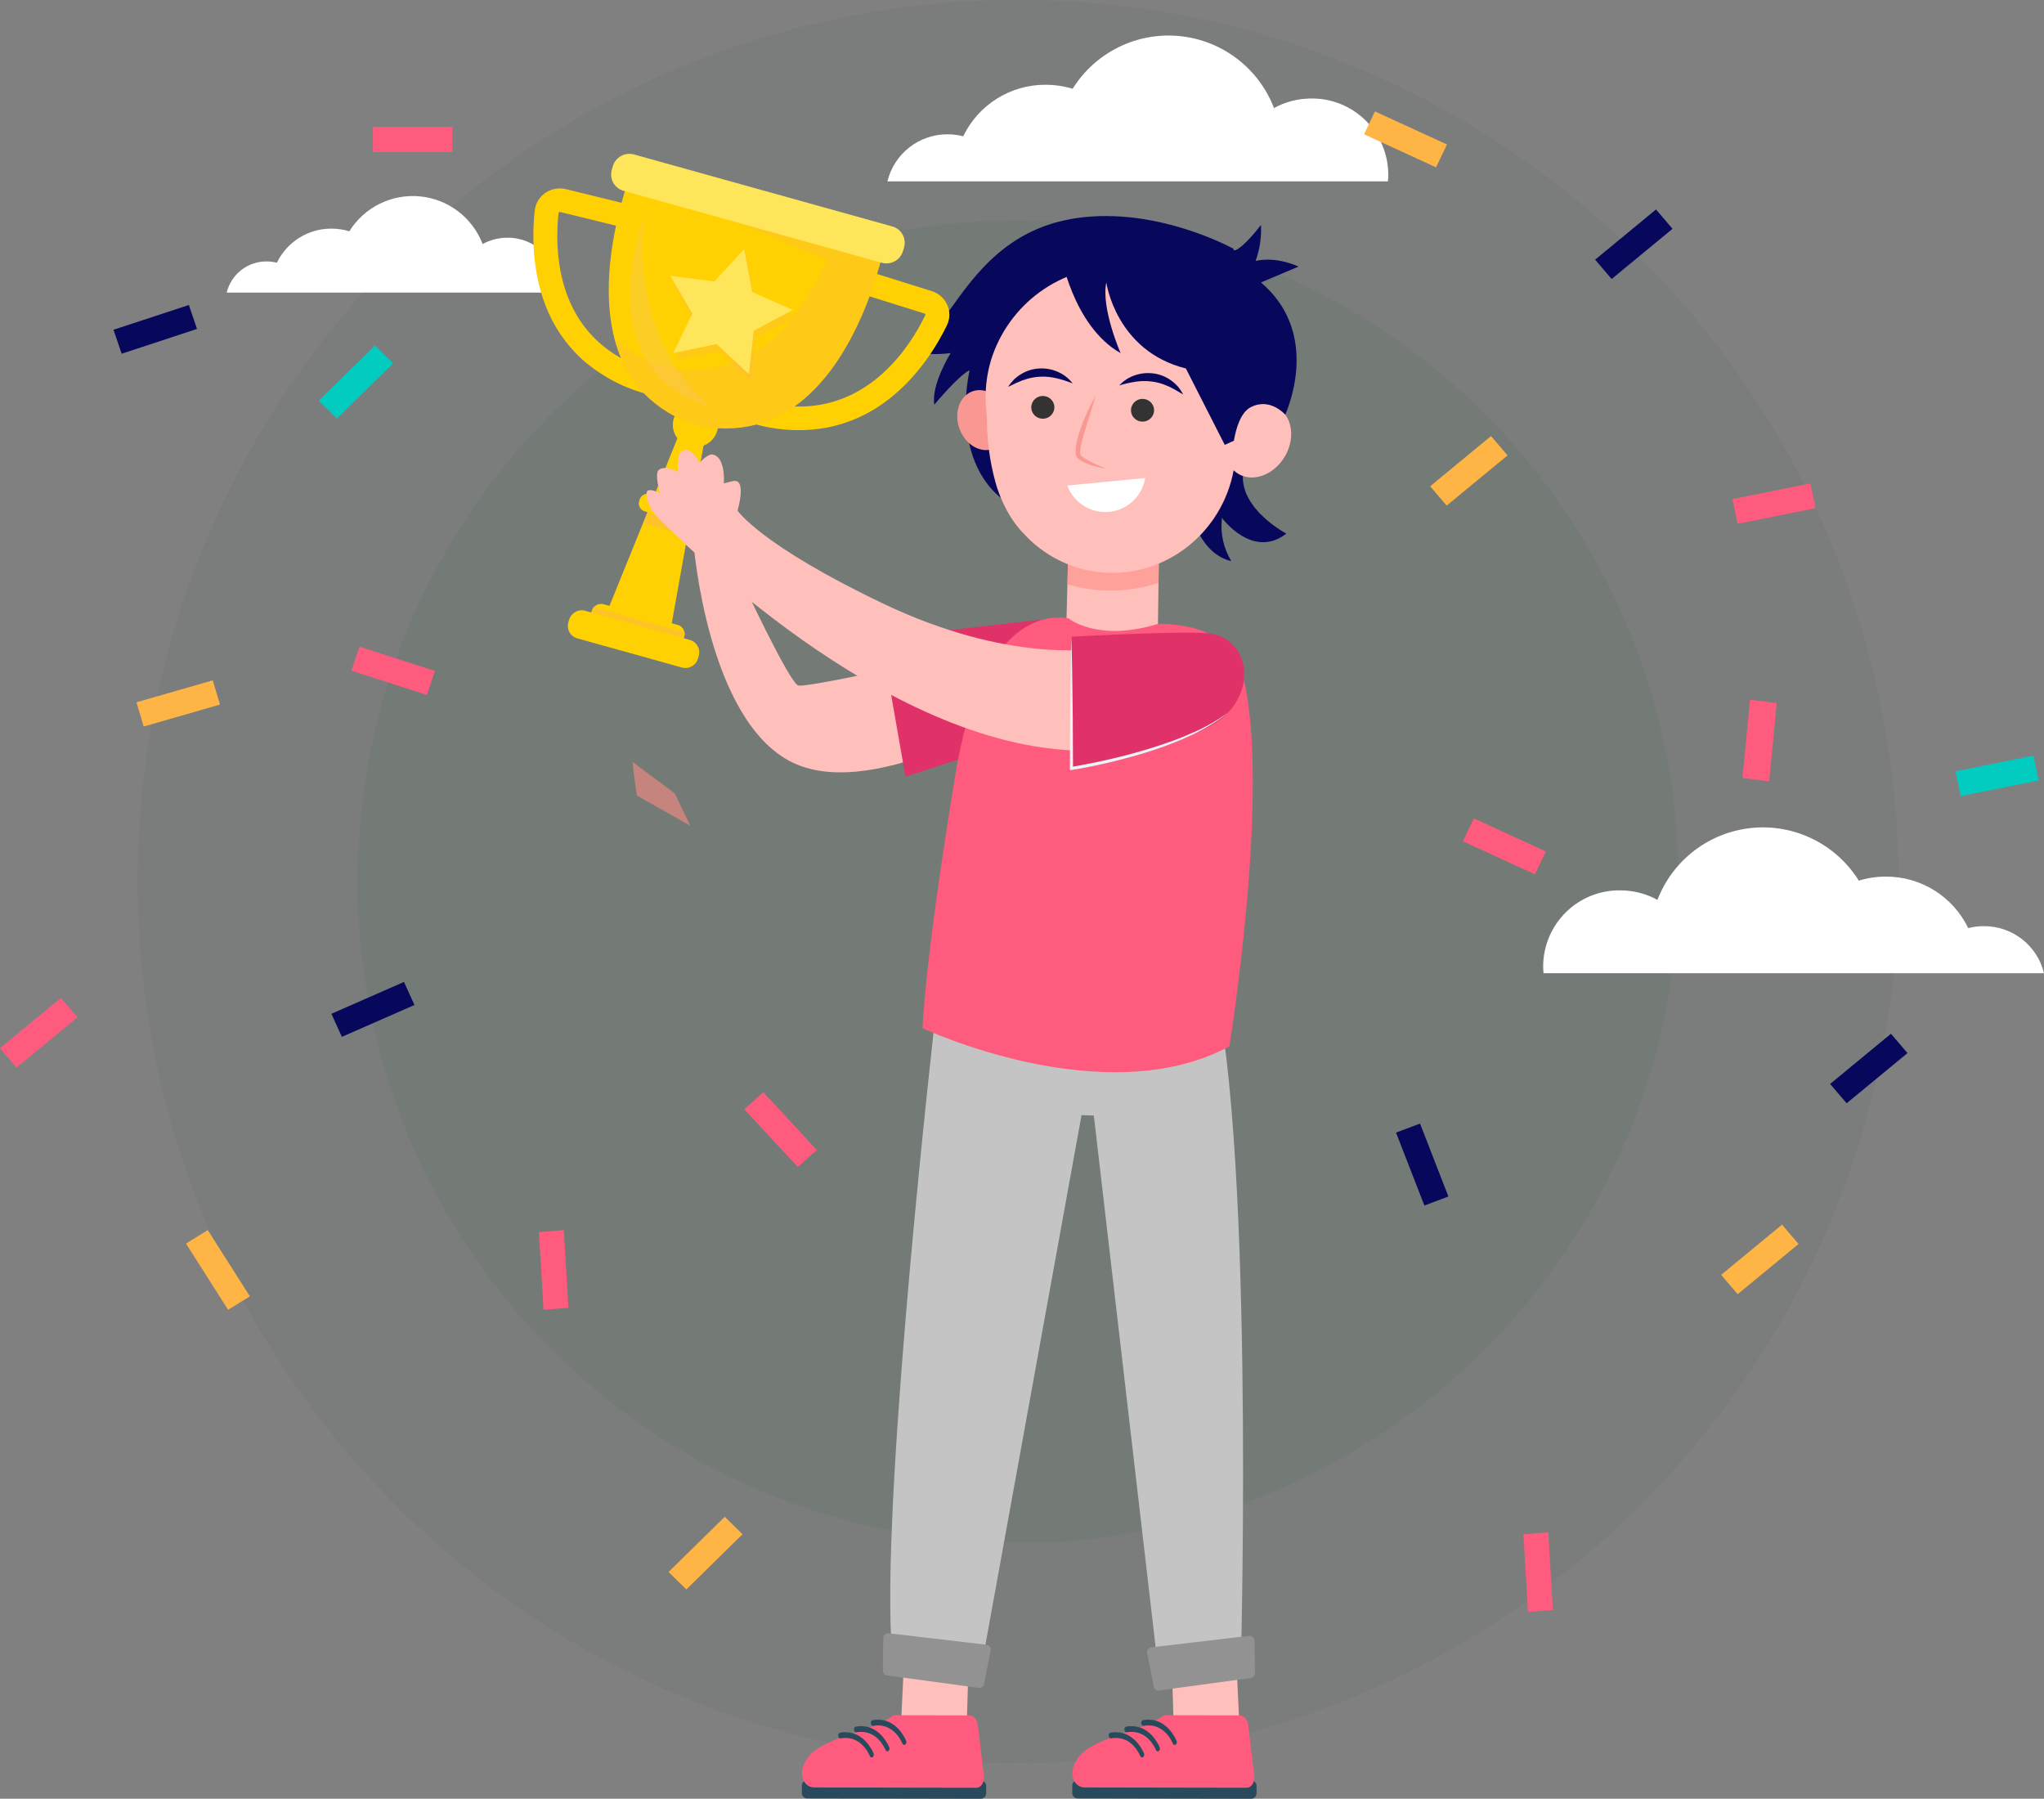<svg width="308" height="271" viewBox="0 0 308 271" fill="none" xmlns="http://www.w3.org/2000/svg">
<rect x="0" y="0" width="308" height="271" fill="#808080" stroke="none"/>
<g clip-path="url(#clip0_1_818)">
<path d="M153.406 232.44C208.353 232.44 252.896 187.84 252.896 132.823C252.896 77.806 208.353 33.206 153.406 33.206C98.46 33.206 53.917 77.806 53.917 132.823C53.917 187.84 98.46 232.44 153.406 232.44Z" fill="#134F19" fill-opacity="0.05"/>
<path d="M153.406 265.646C226.668 265.646 286.059 206.179 286.059 132.823C286.059 59.467 226.668 0 153.406 0C80.144 0 20.754 59.467 20.754 132.823C20.754 206.179 80.144 265.646 153.406 265.646Z" fill="#134F19" fill-opacity="0.05"/>
<path d="M133.722 27.324C134.216 25.292 135.38 23.487 137.026 22.201C138.673 20.914 140.704 20.222 142.792 20.235C143.585 20.235 144.374 20.334 145.142 20.53C146.268 18.195 148.032 16.228 150.228 14.855C152.424 13.482 154.963 12.759 157.553 12.771C158.934 12.77 160.309 12.974 161.63 13.377C163.306 10.688 165.697 8.521 168.535 7.117C171.373 5.714 174.545 5.13 177.696 5.431C180.847 5.732 183.852 6.906 186.373 8.821C188.895 10.737 190.833 13.318 191.971 16.276C193.699 15.33 195.636 14.837 197.604 14.84C199.112 14.825 200.607 15.108 202.005 15.672C203.403 16.236 204.677 17.07 205.753 18.127C206.829 19.184 207.686 20.443 208.276 21.832C208.866 23.221 209.177 24.713 209.191 26.222C209.191 26.594 209.172 26.963 209.137 27.326L133.722 27.324Z" fill="white"/>
<path d="M308.001 146.625C307.507 144.593 306.342 142.788 304.696 141.502C303.05 140.216 301.019 139.523 298.93 139.537C298.138 139.536 297.349 139.635 296.581 139.831C295.454 137.496 293.691 135.529 291.495 134.156C289.299 132.783 286.759 132.06 284.17 132.072C282.788 132.07 281.414 132.274 280.093 132.678C278.416 129.989 276.025 127.822 273.188 126.418C270.35 125.015 267.178 124.431 264.027 124.732C260.876 125.033 257.872 126.207 255.35 128.123C252.829 130.038 250.89 132.619 249.752 135.576C248.024 134.631 246.087 134.137 244.118 134.141C242.611 134.126 241.116 134.408 239.717 134.972C238.319 135.537 237.046 136.371 235.97 137.428C234.894 138.485 234.036 139.744 233.446 141.133C232.856 142.522 232.545 144.013 232.531 145.523C232.531 145.895 232.551 146.263 232.585 146.627L308.001 146.625Z" fill="white"/>
<path d="M34.162 44.081C34.489 42.736 35.26 41.541 36.35 40.689C37.44 39.838 38.785 39.379 40.167 39.388C40.692 39.388 41.214 39.453 41.723 39.583C42.468 38.037 43.636 36.734 45.09 35.825C46.544 34.916 48.225 34.438 49.939 34.446C50.854 34.445 51.764 34.58 52.639 34.847C53.748 33.067 55.331 31.632 57.21 30.703C59.089 29.773 61.189 29.387 63.275 29.586C65.361 29.785 67.35 30.562 69.019 31.831C70.689 33.099 71.972 34.807 72.726 36.765C73.869 36.14 75.152 35.813 76.455 35.815C78.47 35.796 80.41 36.578 81.849 37.991C83.288 39.404 84.107 41.331 84.127 43.349C84.127 43.596 84.114 43.837 84.09 44.08L34.162 44.081Z" fill="white"/>
<path d="M207.183 16.784L218.031 21.765L216.39 25.212L205.541 20.23L207.183 16.784Z" fill="#FEB546"/>
<path d="M100.743 236.838L109.209 228.519L111.887 231.148L103.421 239.467L100.743 236.838Z" fill="#FEB546"/>
<path d="M48.034 60.373L56.503 52.056L59.241 54.746L50.774 63.063L48.034 60.373Z" fill="#02CCC0"/>
<path d="M54.154 97.426L65.538 101.084L64.333 104.7L52.949 101.042L54.154 97.426Z" fill="#FF5B7E"/>
<path d="M68.172 19.096H56.194V22.901H68.172V19.096Z" fill="#FF5B7E"/>
<path d="M17.101 49.685L28.459 45.95L29.689 49.558L18.331 53.294L17.101 49.685Z" fill="#07085B"/>
<path d="M20.565 105.805L32.06 102.501L33.148 106.153L21.653 109.457L20.565 105.805Z" fill="#FEB546"/>
<path d="M115.022 164.553L123.083 173.258L120.216 175.822L112.155 167.113L115.022 164.553Z" fill="#FF5B7E"/>
<path d="M294.675 116.207L306.413 113.854L307.188 117.583L295.45 119.936L294.675 116.207Z" fill="#02CCC0"/>
<path d="M261.059 75.189L272.797 72.836L273.572 76.565L261.834 78.918L261.059 75.189Z" fill="#FF5B7E"/>
<path d="M222.084 123.301L232.932 128.282L231.291 131.729L220.442 126.747L222.084 123.301Z" fill="#FF5B7E"/>
<path d="M215.501 73.26L224.674 65.696L227.166 68.61L217.993 76.174L215.501 73.26Z" fill="#FEB546"/>
<path d="M259.351 192.07L268.526 184.507L271.017 187.421L261.842 194.985L259.351 192.07Z" fill="#FEB546"/>
<path d="M240.362 39.123L249.535 31.558L252.026 34.472L242.853 42.036L240.362 39.123Z" fill="#07085B"/>
<path d="M214.632 181.625L210.36 170.637L213.979 169.28L218.252 180.267L214.632 181.625Z" fill="#07085B"/>
<path d="M262.562 117.212L263.701 105.428L267.73 105.938L266.588 117.721L262.562 117.212Z" fill="#FF5B7E"/>
<path d="M275.769 163.309L284.942 155.745L287.433 158.659L278.26 166.223L275.769 163.309Z" fill="#07085B"/>
<path d="M0 157.922L9.173 150.358L11.665 153.272L2.492 160.836L0 157.922Z" fill="#FF5B7E"/>
<path d="M81.903 197.331L81.205 185.625L84.955 185.33L85.653 197.039L81.903 197.331Z" fill="#FF5B7E"/>
<path d="M230.249 242.856L229.551 231.15L233.301 230.855L233.999 242.563L230.249 242.856Z" fill="#FF5B7E"/>
<path d="M62.453 151.414L51.517 156.213L49.936 152.74L60.872 147.94L62.453 151.414Z" fill="#07085B"/>
<path d="M34.37 197.329L28.022 187.354L31.308 185.337L37.655 195.313L34.37 197.329Z" fill="#FEB546"/>
<path d="M174.647 82.487L174.467 95.383L160.591 97.852L161.053 79.653L174.647 82.487Z" fill="#FFC0BB"/>
<path opacity="0.6" d="M160.838 88.03L161.051 79.652L174.647 83.933L174.573 87.816C170.124 89.288 165.331 89.363 160.838 88.03Z" fill="#FC8D84"/>
<path d="M185.92 37.51C185.92 37.51 175.249 31.538 163.535 32.7C145.504 34.489 143.282 51.931 136.726 52.212C136.726 52.212 138.225 53.846 143.25 53.194C143.25 53.194 140.273 57.953 140.792 60.975C140.792 60.975 144.473 56.511 146.109 55.78C146.109 55.78 142.294 71.657 153.86 76.89C160.731 79.999 175.04 56.052 175.04 56.052L185.92 37.51Z" fill="#07085B"/>
<path d="M178.623 73.349C178.623 73.349 179.419 83.132 185.548 84.541C184.35 82.593 183.85 80.295 184.129 78.025C184.129 78.025 188.739 84.338 193.838 80.395C193.838 80.395 185.164 75.866 187.762 69.521C190.361 63.175 178.001 70.951 178.001 70.951L178.623 73.349Z" fill="#07085B"/>
<path d="M151.652 62.178C152.436 64.595 151.473 67.053 149.501 67.669C147.529 68.284 145.295 66.824 144.511 64.407C143.727 61.99 144.691 59.532 146.663 58.916C148.635 58.301 150.869 59.761 151.652 62.178Z" fill="#F99893"/>
<path d="M151.229 75.929C150.712 74.864 150.297 73.753 149.988 72.61C149.17 69.627 148.744 66.55 148.721 63.456C148.709 62.853 148.663 62.252 148.605 61.652C148.361 59.118 148.621 56.561 149.37 54.128C150.668 50.057 153.23 46.508 156.684 43.998C160.138 41.488 164.303 40.148 168.57 40.174C180.399 40.228 189.382 50.084 188.471 61.339C189.079 61.039 189.748 60.883 190.425 60.884C191.103 60.884 191.771 61.042 192.378 61.343C194.662 62.563 195.25 65.821 193.694 68.621C192.138 71.42 189.025 72.7 186.742 71.479C186.432 71.312 186.146 71.102 185.894 70.856C184.123 80.356 175.523 87.127 165.939 86.228C161.425 85.806 157.235 83.7 154.199 80.329C153.979 80.116 153.771 79.891 153.575 79.656C152.634 78.522 151.845 77.268 151.229 75.929Z" fill="#FFC0BB"/>
<path d="M170.424 61.648C170.404 61.873 170.429 62.101 170.497 62.317C170.565 62.534 170.676 62.734 170.821 62.908C170.967 63.082 171.146 63.224 171.347 63.329C171.548 63.433 171.768 63.496 171.994 63.515C172.451 63.562 172.907 63.427 173.264 63.138C173.621 62.849 173.85 62.43 173.899 61.973C173.919 61.747 173.895 61.52 173.826 61.303C173.758 61.087 173.648 60.886 173.502 60.713C173.356 60.539 173.178 60.397 172.976 60.292C172.775 60.188 172.555 60.125 172.33 60.106C171.873 60.059 171.417 60.195 171.06 60.484C170.703 60.772 170.474 61.191 170.424 61.648Z" fill="#333333"/>
<path d="M155.4 61.208C155.38 61.434 155.405 61.661 155.473 61.878C155.542 62.094 155.652 62.295 155.798 62.468C155.943 62.642 156.122 62.785 156.323 62.889C156.525 62.993 156.744 63.057 156.97 63.076C157.427 63.123 157.883 62.987 158.24 62.698C158.597 62.41 158.826 61.991 158.876 61.534C158.896 61.308 158.871 61.08 158.803 60.864C158.735 60.648 158.625 60.447 158.479 60.273C158.333 60.1 158.154 59.956 157.953 59.852C157.751 59.748 157.532 59.685 157.306 59.666C156.849 59.619 156.392 59.755 156.035 60.044C155.678 60.332 155.45 60.751 155.4 61.208Z" fill="#333333"/>
<path d="M168.657 58.071C169.494 57.812 170.35 57.62 171.217 57.496C172.028 57.382 172.851 57.382 173.662 57.496C174.468 57.606 175.252 57.836 175.989 58.18L176.281 58.301C176.378 58.342 176.464 58.403 176.56 58.449L177.132 58.751C177.515 58.959 177.869 59.218 178.294 59.427C178.076 59.024 177.821 58.641 177.533 58.284C177.224 57.932 176.877 57.616 176.498 57.341C175.716 56.763 174.799 56.393 173.835 56.266C172.872 56.13 171.891 56.229 170.974 56.553C170.085 56.854 169.288 57.376 168.657 58.071Z" fill="#07085B"/>
<path d="M161.628 57.764C161.062 57.016 160.315 56.426 159.457 56.049C158.572 55.646 157.604 55.463 156.633 55.514C155.66 55.557 154.714 55.845 153.883 56.353C153.48 56.594 153.105 56.879 152.766 57.203C152.447 57.533 152.158 57.892 151.904 58.274C152.347 58.103 152.723 57.876 153.123 57.701L153.719 57.451C153.819 57.413 153.91 57.361 154.01 57.327L154.311 57.233C155.077 56.955 155.88 56.794 156.693 56.754C157.511 56.713 158.331 56.786 159.129 56.971C159.981 57.169 160.817 57.434 161.628 57.764Z" fill="#07085B"/>
<path d="M160.827 73.15C161.292 74.415 162.163 75.49 163.303 76.207C164.443 76.924 165.788 77.244 167.128 77.115C168.468 76.987 169.728 76.417 170.711 75.496C171.694 74.575 172.345 73.355 172.562 72.024L160.827 73.15Z" fill="white"/>
<path d="M165.102 59.658C164.501 60.671 163.97 61.724 163.513 62.811C163.044 63.89 162.655 65.003 162.351 66.14C162.197 66.724 162.104 67.322 162.072 67.924C162.071 68.088 162.083 68.251 162.108 68.412C162.12 68.496 162.149 68.587 162.172 68.673C162.208 68.772 162.257 68.865 162.318 68.951C162.356 68.998 162.396 69.043 162.438 69.086L162.537 69.162C162.603 69.21 162.667 69.263 162.735 69.306C162.873 69.389 163.008 69.477 163.15 69.546C163.705 69.83 164.287 70.056 164.888 70.221C165.48 70.392 166.083 70.519 166.694 70.601C165.574 70.187 164.492 69.675 163.46 69.073C163.337 68.998 163.229 68.91 163.116 68.828L162.96 68.698L162.884 68.634C162.88 68.621 162.873 68.609 162.863 68.599C162.78 68.391 162.753 68.165 162.785 67.944C162.833 67.39 162.933 66.841 163.084 66.305C163.359 65.199 163.721 64.1 164.066 62.994C164.42 61.891 164.78 60.783 165.102 59.658Z" fill="#F99893"/>
<path d="M188.471 61.339C191.313 59.804 193.672 62.47 193.672 62.47C194.693 60.075 198.419 49.712 190.008 42.554L195.665 40.17C195.665 40.17 192.5 38.582 189.199 39.309C189.83 37.574 190.105 35.729 190.008 33.885C190.008 33.885 187.582 37.126 186.169 37.689L159.765 37.987C159.765 37.987 161.583 49.098 168.859 53.201C168.859 53.201 165.895 46.457 166.703 42.552C166.703 42.552 168.117 52.87 178.693 55.516L184.553 67.026L185.931 66.398C186.264 64.427 186.972 62.148 188.471 61.339Z" fill="#07085B"/>
<path d="M104.508 81.848C104.508 81.848 106.551 108.666 119.451 114.895C132.352 121.123 156.218 105.545 156.218 105.545L132.78 101.064C132.78 101.064 121.599 103.492 120.309 103.281C119.019 103.07 111.601 87.13 111.601 87.13L104.508 81.848Z" fill="#FFC0BB"/>
<path d="M157.365 93.31L132.782 96.102L136.437 117.007L148.478 113.1L157.365 93.31Z" fill="#E03268"/>
<path d="M140.952 153.011C140.952 153.011 132.995 222.695 134.287 246.978L148.339 248.623L162.973 168.004L164.825 168.075L174.252 249.158H187.009C187.009 249.158 189.116 168.213 182.235 145.408C175.354 122.602 140.952 153.011 140.952 153.011Z" fill="#C4C4C4"/>
<path d="M187.357 102.109C186.91 100.308 185.984 98.662 184.676 97.347C183.368 96.032 181.727 95.097 179.93 94.643C178.432 94.263 176.899 94.044 175.354 93.99L174.578 93.963C165.418 96.838 160.999 93.159 160.998 93.158C157.592 92.596 147.837 93.171 143.963 116.69C139.232 145.408 139.018 154.91 139.018 154.91C139.018 154.91 166.324 167.791 185.245 157.655C185.245 157.655 191.514 119.051 187.357 102.109Z" fill="#FF5B7E"/>
<path opacity="0.6" d="M104.021 124.414C102.709 121.733 101.688 119.539 101.688 119.539L95.318 114.8C95.318 114.8 95.474 116.838 95.979 119.864L104.021 124.414Z" fill="#FC8D84"/>
<path d="M145.899 252.17L145.608 262.264L138.788 267.12C138.788 267.12 135.564 262.854 135.628 262.264C135.691 261.673 136.26 249.518 136.26 249.518L145.899 252.17Z" fill="#FFC0BB"/>
<path d="M176.625 252.17L176.916 262.264L183.737 267.12C183.737 267.12 186.961 262.854 186.897 262.264C186.833 261.673 186.264 249.518 186.264 249.518L176.625 252.17Z" fill="#FFC0BB"/>
<path d="M133.884 246.07L148.668 247.8C148.764 247.81 148.856 247.84 148.94 247.888C149.023 247.935 149.096 248 149.153 248.077C149.211 248.154 149.252 248.242 149.273 248.336C149.295 248.43 149.297 248.527 149.28 248.622L148.279 253.741C148.243 253.917 148.14 254.073 147.993 254.177C147.846 254.28 147.665 254.324 147.487 254.298L133.64 252.419C133.471 252.398 133.316 252.315 133.203 252.187C133.09 252.058 133.029 251.893 133.029 251.722L133.092 246.752C133.094 246.654 133.117 246.557 133.16 246.467C133.202 246.378 133.262 246.299 133.337 246.235C133.411 246.17 133.499 246.122 133.593 246.094C133.687 246.066 133.786 246.057 133.884 246.07Z" fill="#929292"/>
<path d="M188.251 246.458L173.467 248.189C173.371 248.199 173.279 248.229 173.195 248.277C173.112 248.324 173.039 248.389 172.982 248.466C172.924 248.543 172.883 248.631 172.861 248.725C172.84 248.819 172.838 248.916 172.855 249.011L173.856 254.129C173.892 254.306 173.994 254.462 174.141 254.566C174.289 254.669 174.47 254.713 174.648 254.687L188.495 252.808C188.664 252.786 188.819 252.704 188.932 252.575C189.044 252.447 189.106 252.282 189.105 252.111L189.042 247.14C189.04 247.042 189.017 246.945 188.975 246.856C188.933 246.767 188.872 246.688 188.798 246.623C188.723 246.559 188.636 246.511 188.542 246.483C188.448 246.454 188.349 246.446 188.251 246.458Z" fill="#929292"/>
<path d="M142.74 45.934C142.521 45.443 142.201 45.004 141.799 44.647C141.398 44.29 140.925 44.023 140.412 43.864L132.16 41.279C132.654 39.684 133.066 38.066 133.394 36.429L114.299 31.108L95.204 25.788C94.609 27.348 94.094 28.938 93.661 30.551L85.267 28.498C84.741 28.369 84.195 28.353 83.663 28.449C83.13 28.546 82.624 28.753 82.178 29.058C81.735 29.359 81.363 29.752 81.087 30.211C80.811 30.669 80.637 31.182 80.577 31.714C80.252 34.646 80.029 40.4 82.187 45.986C83.336 49.024 85.165 51.758 87.534 53.977C90.245 56.429 93.482 58.226 96.995 59.229C99.16 61.444 101.839 63.088 104.793 64.013C107.816 64.749 110.973 64.733 113.987 63.964C117.533 64.925 121.251 65.067 124.859 64.377C128.065 63.709 131.081 62.328 133.682 60.336C138.506 56.695 141.394 51.683 142.685 49.02C142.918 48.541 143.044 48.016 143.053 47.483C143.062 46.95 142.956 46.421 142.74 45.934ZM84.166 32.096C84.168 32.069 84.177 32.044 84.19 32.022C84.204 31.999 84.222 31.98 84.244 31.966C84.266 31.951 84.291 31.941 84.317 31.936C84.343 31.931 84.37 31.932 84.395 31.939L92.822 33.999C91.601 39.764 90.874 47.555 93.576 53.954C83.637 48.389 83.604 37.167 84.166 32.096ZM139.426 47.494C137.191 52.101 131.157 61.64 119.713 61.242C125.436 57.19 128.986 50.185 131.03 44.646L139.312 47.242C139.338 47.249 139.361 47.262 139.381 47.279C139.401 47.297 139.416 47.319 139.426 47.343C139.438 47.366 139.444 47.392 139.444 47.418C139.444 47.445 139.438 47.47 139.426 47.494Z" fill="#FFD103"/>
<path d="M101.078 94.725L107.067 61.242L104.772 64.086L104.794 64.011L104.361 60.408L91.552 91.99L101.078 94.725Z" fill="#FFD103"/>
<path d="M108.076 64.925C107.817 65.787 107.23 66.513 106.442 66.945C105.653 67.377 104.727 67.481 103.862 67.234C103.435 67.12 103.034 66.921 102.684 66.651C102.334 66.38 102.041 66.043 101.822 65.657C101.603 65.272 101.463 64.848 101.41 64.408C101.357 63.968 101.391 63.523 101.511 63.096C101.77 62.234 102.357 61.509 103.145 61.077C103.934 60.645 104.86 60.541 105.725 60.787C106.152 60.902 106.553 61.1 106.903 61.37C107.253 61.641 107.546 61.979 107.765 62.364C107.984 62.749 108.124 63.174 108.177 63.613C108.231 64.053 108.196 64.499 108.076 64.925Z" fill="#FFD103"/>
<path d="M104.314 79.043L97.162 77.051C97.007 77.009 96.86 76.937 96.733 76.838C96.605 76.74 96.498 76.616 96.418 76.476C96.338 76.335 96.287 76.18 96.268 76.02C96.249 75.859 96.261 75.697 96.305 75.541L96.382 75.273C96.477 74.959 96.691 74.694 96.979 74.537C97.267 74.379 97.605 74.341 97.92 74.431L105.071 76.424C105.227 76.466 105.373 76.538 105.501 76.637C105.629 76.736 105.735 76.859 105.815 76.999C105.895 77.14 105.946 77.295 105.966 77.455C105.985 77.616 105.973 77.778 105.929 77.934L105.852 78.202C105.757 78.516 105.543 78.781 105.255 78.938C104.967 79.096 104.629 79.134 104.314 79.043Z" fill="#FFD103"/>
<path d="M101.226 97.192L90.085 94.088C89.904 94.039 89.734 93.955 89.585 93.84C89.436 93.725 89.312 93.582 89.219 93.418C89.126 93.254 89.067 93.074 89.044 92.887C89.021 92.701 89.036 92.511 89.087 92.33L89.177 92.018C89.287 91.652 89.537 91.344 89.871 91.16C90.207 90.977 90.6 90.933 90.967 91.037L102.108 94.141C102.289 94.19 102.46 94.274 102.608 94.389C102.757 94.504 102.882 94.648 102.974 94.811C103.067 94.975 103.127 95.156 103.15 95.342C103.172 95.529 103.158 95.719 103.107 95.9L103.016 96.212C102.906 96.578 102.657 96.886 102.322 97.07C101.987 97.253 101.593 97.297 101.226 97.192Z" fill="#FFD103"/>
<g style="mix-blend-mode:multiply" opacity="0.5">
<path d="M103.903 78.929L97.566 77.163L96.88 78.853L103.577 80.75L103.903 78.929Z" fill="#FEB546"/>
</g>
<g style="mix-blend-mode:multiply" opacity="0.5">
<path d="M89.402 91.471C89.326 91.58 89.268 91.7 89.231 91.828L89.032 92.52C88.988 92.676 88.975 92.839 88.995 93C89.014 93.161 89.065 93.316 89.145 93.457C89.225 93.598 89.333 93.722 89.461 93.82C89.589 93.919 89.735 93.992 89.892 94.034L101.422 97.246C101.738 97.336 102.077 97.298 102.365 97.14C102.653 96.982 102.868 96.717 102.963 96.402L103.163 95.709C103.2 95.582 103.215 95.449 103.208 95.317L89.402 91.471Z" fill="#FEB546"/>
</g>
<path d="M88.2 92.026L103.934 96.41C104.181 96.476 104.413 96.591 104.615 96.747C104.818 96.904 104.988 97.099 105.114 97.322C105.241 97.545 105.322 97.791 105.353 98.045C105.383 98.299 105.363 98.558 105.294 98.804L105.173 99.23C105.024 99.728 104.684 100.148 104.228 100.398C103.772 100.648 103.236 100.708 102.735 100.565L86.999 96.18C86.752 96.114 86.52 96 86.318 95.843C86.115 95.687 85.946 95.491 85.819 95.269C85.693 95.046 85.612 94.8 85.581 94.546C85.55 94.291 85.57 94.033 85.639 93.787L85.76 93.361C85.909 92.862 86.249 92.442 86.706 92.192C87.163 91.942 87.7 91.882 88.2 92.026Z" fill="#FFD103"/>
<g style="mix-blend-mode:multiply" opacity="0.3">
<path d="M133.395 36.429L126.452 34.495C126.398 34.657 126.338 34.824 126.279 34.99C115.561 32.208 95.03 26.71 95.03 26.71L124.622 39.154C120.676 47.983 113.12 58.152 99.757 55.143C97.087 54.298 94.636 52.875 92.577 50.975C94.02 56.583 97.528 61.583 104.793 64.008C127.415 69.101 133.395 36.429 133.395 36.429Z" fill="#FEB546"/>
</g>
<path d="M132.857 39.586L93.974 28.751C93.648 28.664 93.343 28.513 93.076 28.307C92.809 28.101 92.586 27.843 92.419 27.55C92.252 27.256 92.145 26.932 92.105 26.597C92.064 26.262 92.09 25.922 92.182 25.597L92.344 25.037C92.541 24.38 92.989 23.827 93.59 23.498C94.191 23.168 94.897 23.089 95.556 23.277L134.439 34.112C134.765 34.199 135.071 34.35 135.338 34.556C135.605 34.762 135.828 35.02 135.995 35.313C136.162 35.607 136.268 35.931 136.309 36.266C136.35 36.601 136.323 36.941 136.232 37.266L136.069 37.826C135.872 38.483 135.425 39.036 134.824 39.365C134.222 39.695 133.516 39.774 132.857 39.586Z" fill="#FFE55A"/>
<g style="mix-blend-mode:screen" opacity="0.3">
<path d="M97.087 32.703C97.087 32.703 88.106 55.671 107.067 61.243C107.067 61.243 94.86 52.385 97.087 32.703Z" fill="#F4C676"/>
</g>
<g style="mix-blend-mode:multiply" opacity="0.3">
<path d="M112.462 38.593L113.675 45.068L119.792 47.757L113.896 50.892L113.183 57.438L108.326 52.9L101.766 54.255L104.66 48.316L101.321 42.607L107.966 43.474L112.462 38.593Z" fill="#FEB546"/>
</g>
<path d="M112.132 37.53L113.345 44.005L119.462 46.694L113.567 49.829L112.853 56.375L107.996 51.837L101.436 53.192L104.33 47.253L100.989 41.545L107.635 42.412L112.132 37.53Z" fill="#FFE55A"/>
<path d="M163.17 113.101C133.067 112.819 101.659 80.371 99.59 78.444C97.521 76.517 97.117 74.271 97.601 73.931C98.085 73.591 99.455 74.326 99.455 74.326C99.455 74.326 98.605 71.432 99.239 70.834C100.134 69.989 102.168 71.08 102.168 71.08C102.168 71.08 101.789 68.229 103.001 67.833C104.213 67.438 105.447 69.707 105.447 69.707C106.468 68.519 107.221 68.467 107.221 68.467C109.398 68.625 109.075 72.822 109.075 72.822L110.473 72.479C112.596 72.057 111.136 76.924 111.136 76.924C111.136 76.924 114.576 82.132 133.21 91.001C151.844 99.87 164.603 97.758 164.603 97.758L163.17 113.101Z" fill="#FFC0BB"/>
<path d="M161.451 95.926C161.451 95.926 177.685 95.03 181.992 95.41C187.826 95.926 189.546 103.245 184.529 107.892C179.807 112.264 161.451 115.775 161.451 115.775V95.926Z" fill="#E03268"/>
<path d="M179.63 110.432C178.67 110.863 177.696 111.258 176.707 111.617C175.717 111.975 174.719 112.312 173.713 112.626C171.705 113.264 169.668 113.813 167.615 114.297C166.589 114.539 165.558 114.763 164.524 114.969C163.579 115.158 162.629 115.346 161.683 115.505L161.664 110.813C161.664 109.159 161.644 107.507 161.623 105.85L161.558 100.888C161.524 99.234 161.5 97.582 161.453 95.925C161.405 97.579 161.381 99.231 161.344 100.888L161.28 105.85C161.259 107.504 161.239 109.156 161.238 110.813L161.218 115.775V116.042L161.489 116C163.592 115.675 165.664 115.232 167.724 114.731C169.785 114.231 171.828 113.665 173.841 113.002C174.846 112.667 175.842 112.306 176.827 111.918C177.813 111.53 178.784 111.111 179.742 110.659C180.698 110.208 181.629 109.705 182.531 109.153C183.434 108.61 184.294 107.997 185.102 107.321C183.404 108.566 181.568 109.61 179.63 110.432Z" fill="#EAF5F9"/>
<path d="M121.641 270.953L147.781 271.001C147.995 271.003 148.202 270.92 148.355 270.771C148.508 270.621 148.595 270.417 148.598 270.202V269.057C148.596 268.843 148.51 268.638 148.358 268.488C148.205 268.338 148 268.254 147.786 268.255L121.646 268.207C121.54 268.206 121.435 268.226 121.336 268.265C121.238 268.305 121.148 268.363 121.072 268.437C120.997 268.512 120.936 268.6 120.895 268.698C120.853 268.795 120.831 268.9 120.83 269.006V270.151C120.832 270.365 120.918 270.57 121.07 270.72C121.222 270.87 121.427 270.954 121.641 270.953Z" fill="#294A5C"/>
<path d="M147.346 259.917L148.251 267.552C148.363 268.494 147.825 269.348 147.121 269.345L122.65 269.3C122.304 269.288 121.969 269.176 121.685 268.976C121.402 268.776 121.183 268.498 121.055 268.175C120.714 267.423 120.648 266.292 121.746 264.774C123.92 261.768 130.995 261.023 134.558 258.497C134.631 258.445 134.717 258.417 134.806 258.417L146.066 258.438C146.703 258.439 147.245 259.066 147.346 259.917Z" fill="#FF5B7E"/>
<path d="M136.39 262.854C136.48 262.782 136.543 262.681 136.569 262.568C136.594 262.455 136.581 262.337 136.53 262.233C136.051 261.186 134.554 258.637 131.496 259.154C131.399 259.191 131.318 259.261 131.269 259.353C131.22 259.445 131.206 259.551 131.229 259.652V259.66C131.258 259.89 131.417 260.039 131.588 260.012C134.327 259.558 135.599 261.805 135.986 262.683C135.998 262.723 136.018 262.761 136.045 262.793C136.073 262.825 136.108 262.85 136.147 262.866C136.185 262.883 136.227 262.89 136.27 262.888C136.312 262.886 136.353 262.875 136.39 262.854Z" fill="#294A5C"/>
<path d="M133.846 263.831C133.937 263.759 134 263.658 134.026 263.545C134.051 263.432 134.037 263.314 133.986 263.209C133.508 262.162 132.011 259.613 128.952 260.131C128.855 260.168 128.775 260.238 128.725 260.33C128.676 260.421 128.662 260.527 128.685 260.628V260.637C128.714 260.867 128.873 261.017 129.044 260.989C131.783 260.535 133.056 262.782 133.443 263.659C133.454 263.7 133.474 263.738 133.502 263.77C133.529 263.802 133.564 263.827 133.603 263.844C133.642 263.86 133.684 263.868 133.726 263.865C133.768 263.863 133.809 263.852 133.846 263.831Z" fill="#294A5C"/>
<path d="M131.481 264.743C131.572 264.671 131.635 264.57 131.661 264.457C131.686 264.344 131.672 264.225 131.621 264.121C131.143 263.074 129.646 260.526 126.587 261.044C126.49 261.08 126.409 261.15 126.36 261.241C126.311 261.333 126.297 261.439 126.32 261.54V261.548C126.349 261.777 126.507 261.927 126.678 261.9C129.418 261.447 130.69 263.693 131.077 264.571C131.088 264.612 131.109 264.65 131.136 264.682C131.164 264.713 131.199 264.739 131.238 264.755C131.276 264.772 131.319 264.779 131.361 264.777C131.403 264.775 131.444 264.763 131.481 264.743Z" fill="#294A5C"/>
<path d="M162.388 270.953L188.528 271.001C188.742 271.003 188.948 270.92 189.101 270.771C189.254 270.621 189.342 270.417 189.344 270.202V269.057C189.343 268.843 189.257 268.638 189.104 268.488C188.952 268.338 188.746 268.254 188.532 268.255L162.392 268.207C162.286 268.206 162.181 268.226 162.083 268.265C161.984 268.305 161.895 268.363 161.819 268.437C161.743 268.512 161.683 268.6 161.641 268.698C161.599 268.795 161.577 268.9 161.576 269.006V270.151C161.578 270.365 161.664 270.57 161.816 270.72C161.969 270.871 162.174 270.954 162.388 270.953Z" fill="#294A5C"/>
<path d="M188.093 259.917L188.998 267.552C189.11 268.494 188.572 269.348 187.868 269.345L163.398 269.3C163.051 269.289 162.716 269.176 162.432 268.976C162.149 268.776 161.93 268.498 161.802 268.175C161.461 267.423 161.395 266.292 162.493 264.774C164.667 261.768 171.741 261.023 175.305 258.497C175.378 258.445 175.465 258.417 175.554 258.417L186.813 258.438C187.45 258.439 187.992 259.066 188.093 259.917Z" fill="#FF5B7E"/>
<path d="M177.137 262.854C177.228 262.782 177.291 262.681 177.316 262.568C177.342 262.455 177.328 262.337 177.277 262.233C176.799 261.186 175.302 258.637 172.243 259.154C172.146 259.191 172.065 259.261 172.016 259.353C171.967 259.445 171.952 259.551 171.976 259.652V259.66C172.004 259.89 172.163 260.039 172.335 260.012C175.074 259.558 176.346 261.805 176.733 262.683C176.744 262.723 176.764 262.761 176.792 262.793C176.82 262.825 176.855 262.85 176.893 262.867C176.932 262.883 176.974 262.891 177.017 262.889C177.059 262.886 177.1 262.875 177.137 262.854Z" fill="#294A5C"/>
<path d="M174.593 263.831C174.684 263.759 174.747 263.658 174.773 263.545C174.799 263.432 174.785 263.314 174.734 263.209C174.256 262.162 172.758 259.613 169.7 260.131C169.603 260.168 169.522 260.238 169.473 260.33C169.424 260.421 169.409 260.527 169.433 260.628V260.637C169.461 260.867 169.62 261.017 169.791 260.989C172.53 260.535 173.803 262.782 174.19 263.659C174.201 263.7 174.221 263.738 174.249 263.77C174.276 263.802 174.311 263.827 174.35 263.844C174.389 263.86 174.431 263.868 174.473 263.866C174.515 263.864 174.556 263.852 174.593 263.831Z" fill="#294A5C"/>
<path d="M172.227 264.743C172.318 264.671 172.381 264.57 172.407 264.457C172.432 264.344 172.418 264.225 172.368 264.121C171.889 263.074 170.392 260.526 167.333 261.044C167.236 261.08 167.156 261.15 167.106 261.241C167.057 261.333 167.043 261.439 167.066 261.54V261.548C167.095 261.777 167.253 261.927 167.424 261.9C170.164 261.447 171.437 263.693 171.824 264.571C171.835 264.612 171.855 264.65 171.882 264.682C171.91 264.713 171.945 264.739 171.984 264.755C172.023 264.772 172.065 264.779 172.107 264.777C172.149 264.775 172.19 264.763 172.227 264.743Z" fill="#294A5C"/>
<g style="mix-blend-mode:multiply" opacity="0.3">
<path d="M147.478 261.037C143.188 262.1 138.701 264.427 136.2 269.325L147.12 269.345C147.824 269.345 148.362 268.493 148.25 267.551L147.478 261.037Z" fill="#FF5B7E"/>
</g>
</g>
<defs>
<clipPath id="clip0_1_818">
<rect width="308" height="271" fill="white"/>
</clipPath>
</defs>
</svg>
